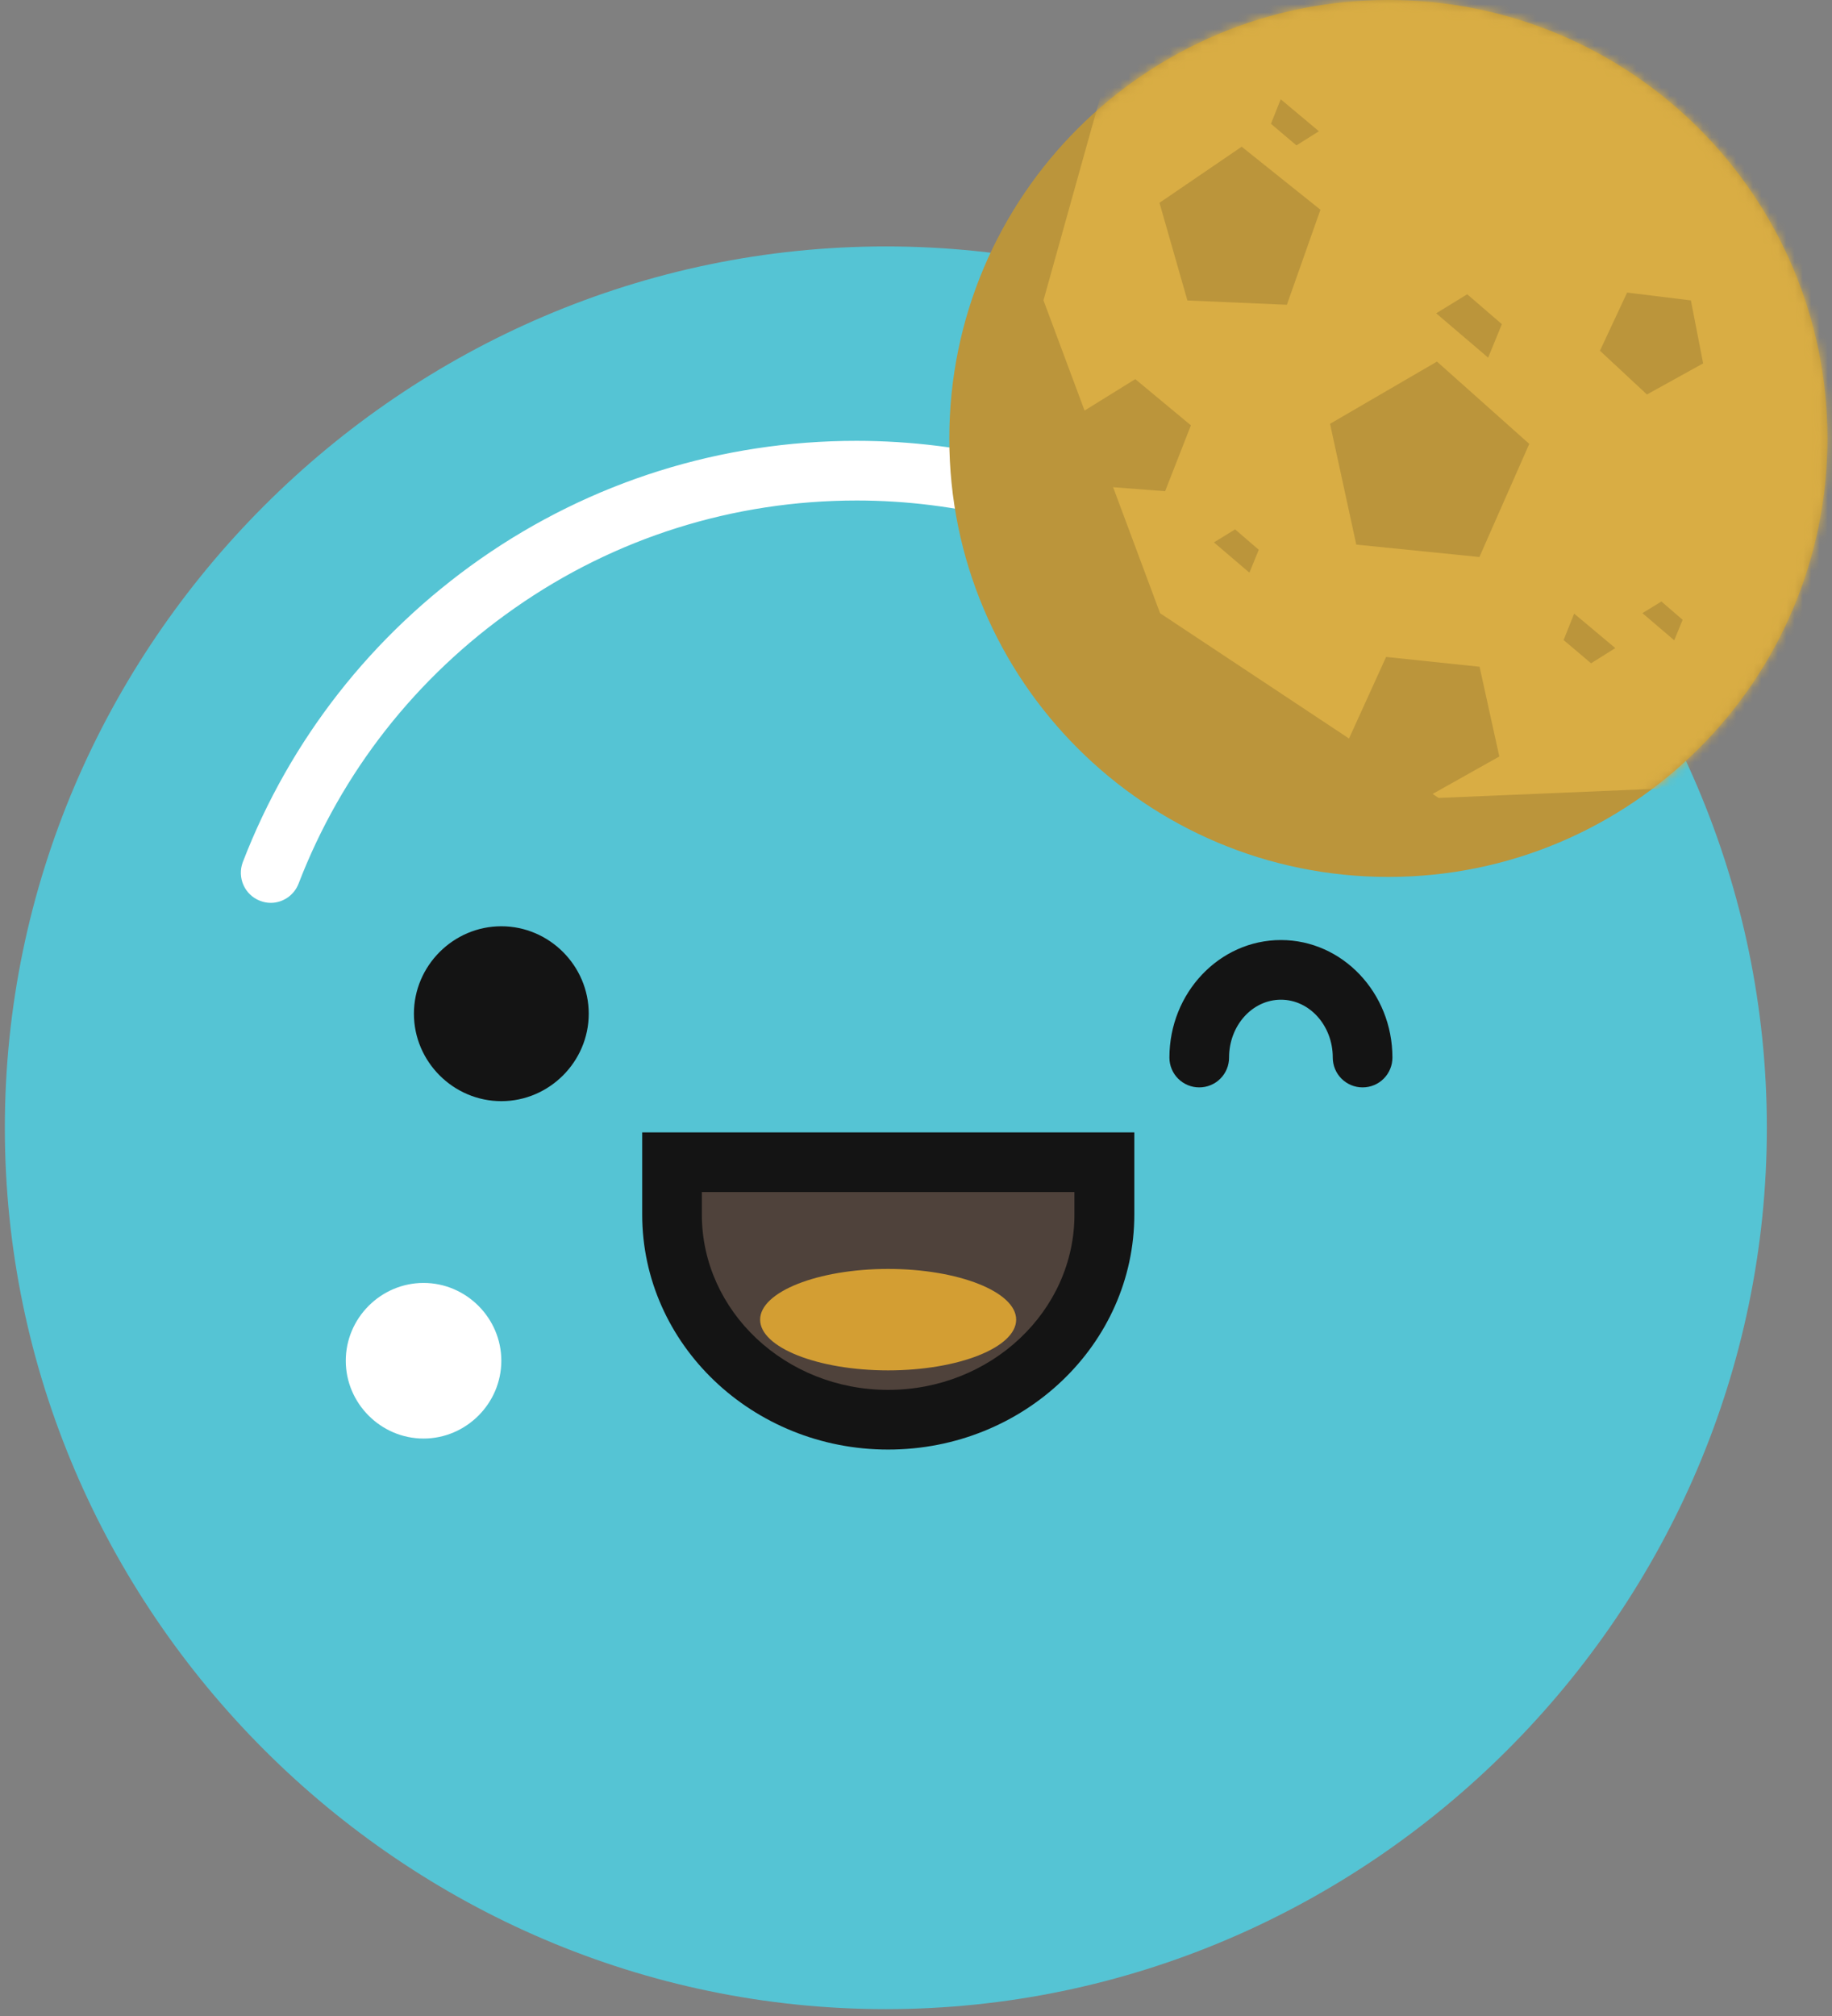 <svg width="220" height="242" viewBox="0 0 220 242" fill="none" xmlns="http://www.w3.org/2000/svg">
<rect x="0" y="0" width="220" height="242" fill="#808080" stroke="none"/>
<path d="M0.582 135.379C0.582 193.417 48.34 241.176 106.379 241.176C164.417 241.176 212.176 193.417 212.176 135.379C212.176 77.34 164.417 29.582 106.379 29.582C48.34 29.582 0.582 77.34 0.582 135.379Z" fill="#55C4D4"/>
<path d="M49.706 121.686C49.706 127.444 54.444 132.183 60.203 132.183C65.961 132.183 70.7 127.444 70.7 121.686C70.7 115.927 65.961 111.189 60.203 111.189C54.444 111.189 49.706 115.927 49.706 121.686ZM163.63 130.53C163.16 130.531 162.694 130.439 162.259 130.259C161.824 130.079 161.428 129.815 161.096 129.483C160.763 129.15 160.499 128.755 160.32 128.32C160.14 127.885 160.048 127.419 160.049 126.948C160.049 123.118 157.266 120.005 153.822 120.005C150.378 120.005 147.595 123.118 147.595 126.948C147.596 127.419 147.504 127.885 147.325 128.32C147.145 128.755 146.881 129.15 146.548 129.483C146.216 129.815 145.82 130.079 145.386 130.259C144.951 130.439 144.484 130.531 144.014 130.53C143.543 130.531 143.077 130.439 142.642 130.259C142.207 130.079 141.812 129.815 141.479 129.483C141.146 129.15 140.883 128.755 140.703 128.32C140.523 127.885 140.431 127.419 140.432 126.948C140.432 119.178 146.438 112.842 153.822 112.842C161.206 112.842 167.212 119.178 167.212 126.948C167.213 127.419 167.121 127.885 166.941 128.32C166.762 128.755 166.498 129.15 166.165 129.483C165.832 129.815 165.437 130.079 165.002 130.259C164.567 130.439 164.101 130.531 163.63 130.53Z" fill="#141414"/>
<path d="M80.701 145.793C80.701 159.348 92.383 170.424 106.654 170.424C120.926 170.424 132.607 159.348 132.607 145.793V139.511H80.701V145.793Z" fill="#4F423B"/>
<path d="M106.654 174.006C90.371 174.006 77.119 161.36 77.119 145.793V135.93H136.217V145.793C136.217 161.36 122.965 174.006 106.654 174.006ZM84.283 143.093V145.793C84.283 157.392 94.311 166.842 106.654 166.842C118.997 166.842 129.026 157.392 129.026 145.793V143.093H84.283Z" fill="#141414"/>
<path d="M91.281 158.411C91.281 161.752 98.221 164.5 106.654 164.5C115.088 164.5 122.028 161.752 122.028 158.411C122.028 155.071 115.088 152.323 106.654 152.323C98.221 152.323 91.281 155.071 91.281 158.411Z" fill="#D39E33"/>
<path d="M41.523 163.343C41.523 168.467 45.739 172.683 50.863 172.683C55.986 172.683 60.203 168.467 60.203 163.343C60.203 158.22 55.986 154.003 50.863 154.003C45.739 154.003 41.523 158.22 41.523 163.343ZM32.514 108.378C32.073 108.378 31.659 108.296 31.219 108.13C29.373 107.414 28.464 105.348 29.152 103.502C34.828 88.762 44.691 76.198 57.668 67.106C70.948 57.822 86.597 52.918 102.852 52.918C115.939 52.918 128.916 56.196 140.377 62.368C142.113 63.304 142.774 65.481 141.837 67.217C140.901 68.953 138.724 69.614 136.988 68.677C126.574 63.056 114.782 60.081 102.88 60.081C88.085 60.081 73.868 64.544 61.801 73.002C49.981 81.268 40.999 92.701 35.847 106.092C35.296 107.497 33.946 108.378 32.514 108.378Z" fill="white"/>
<path d="M166.724 105.266C195.843 105.266 219.449 81.701 219.449 52.633C219.449 23.565 195.843 0 166.724 0C137.606 0 114 23.565 114 52.633C114 81.701 137.606 105.266 166.724 105.266Z" fill="#BB953B"/>
<mask id="mask0_96_130" style="mask-type:luminance" maskUnits="userSpaceOnUse" x="114" y="0" width="106" height="106">
<path d="M218.949 52.633C218.949 81.424 195.568 104.766 166.724 104.766C137.881 104.766 114.5 81.424 114.5 52.633C114.5 23.841 137.881 0.5 166.724 0.5C195.568 0.5 218.949 23.841 218.949 52.633Z" fill="white" stroke="white"/>
</mask>
<g mask="url(#mask0_96_130)">
<path fill-rule="evenodd" clip-rule="evenodd" d="M207.668 -29.146L241.114 -6.974L255.118 30.588L244.329 69.194L212.871 94.096L172.757 95.783L139.311 73.611L125.308 36.049L136.096 -2.557L167.554 -27.459L207.668 -29.146Z" fill="#D9AD44"/>
</g>
<path d="M199.514 72.203L197.234 73.602L201.054 76.862L202.062 74.4L199.514 72.203ZM176.193 35.323L172.467 37.609L178.708 42.934L180.355 38.912L176.193 35.323ZM148.321 63.547L145.777 65.108L150.039 68.743L151.163 65.997L148.321 63.547ZM155.684 17.451L158.386 15.758L153.798 11.916L152.624 14.861L155.684 17.451ZM191.066 79.62L193.977 77.797L189.035 73.658L187.769 76.83L191.066 79.62Z" fill="#BB953B"/>
<path fill-rule="evenodd" clip-rule="evenodd" d="M203.053 36.06L204.525 43.621L197.776 47.355L192.133 42.101L195.395 35.121L203.053 36.06ZM158.567 25.175L154.538 36.584L142.592 36.07L139.238 24.344L149.111 17.61L158.567 25.175ZM162.872 65.374L159.721 50.875L172.561 43.404L183.646 53.285L177.658 66.863L162.872 65.374ZM131.321 58.305L129.106 49.99L136.332 45.51L143.012 51.058L139.915 58.966L131.321 58.305ZM170.289 96.287L161.886 88.9L166.453 78.858L177.678 80.038L180.049 90.81L170.289 96.287Z" fill="#BB953B"/>
</svg>

